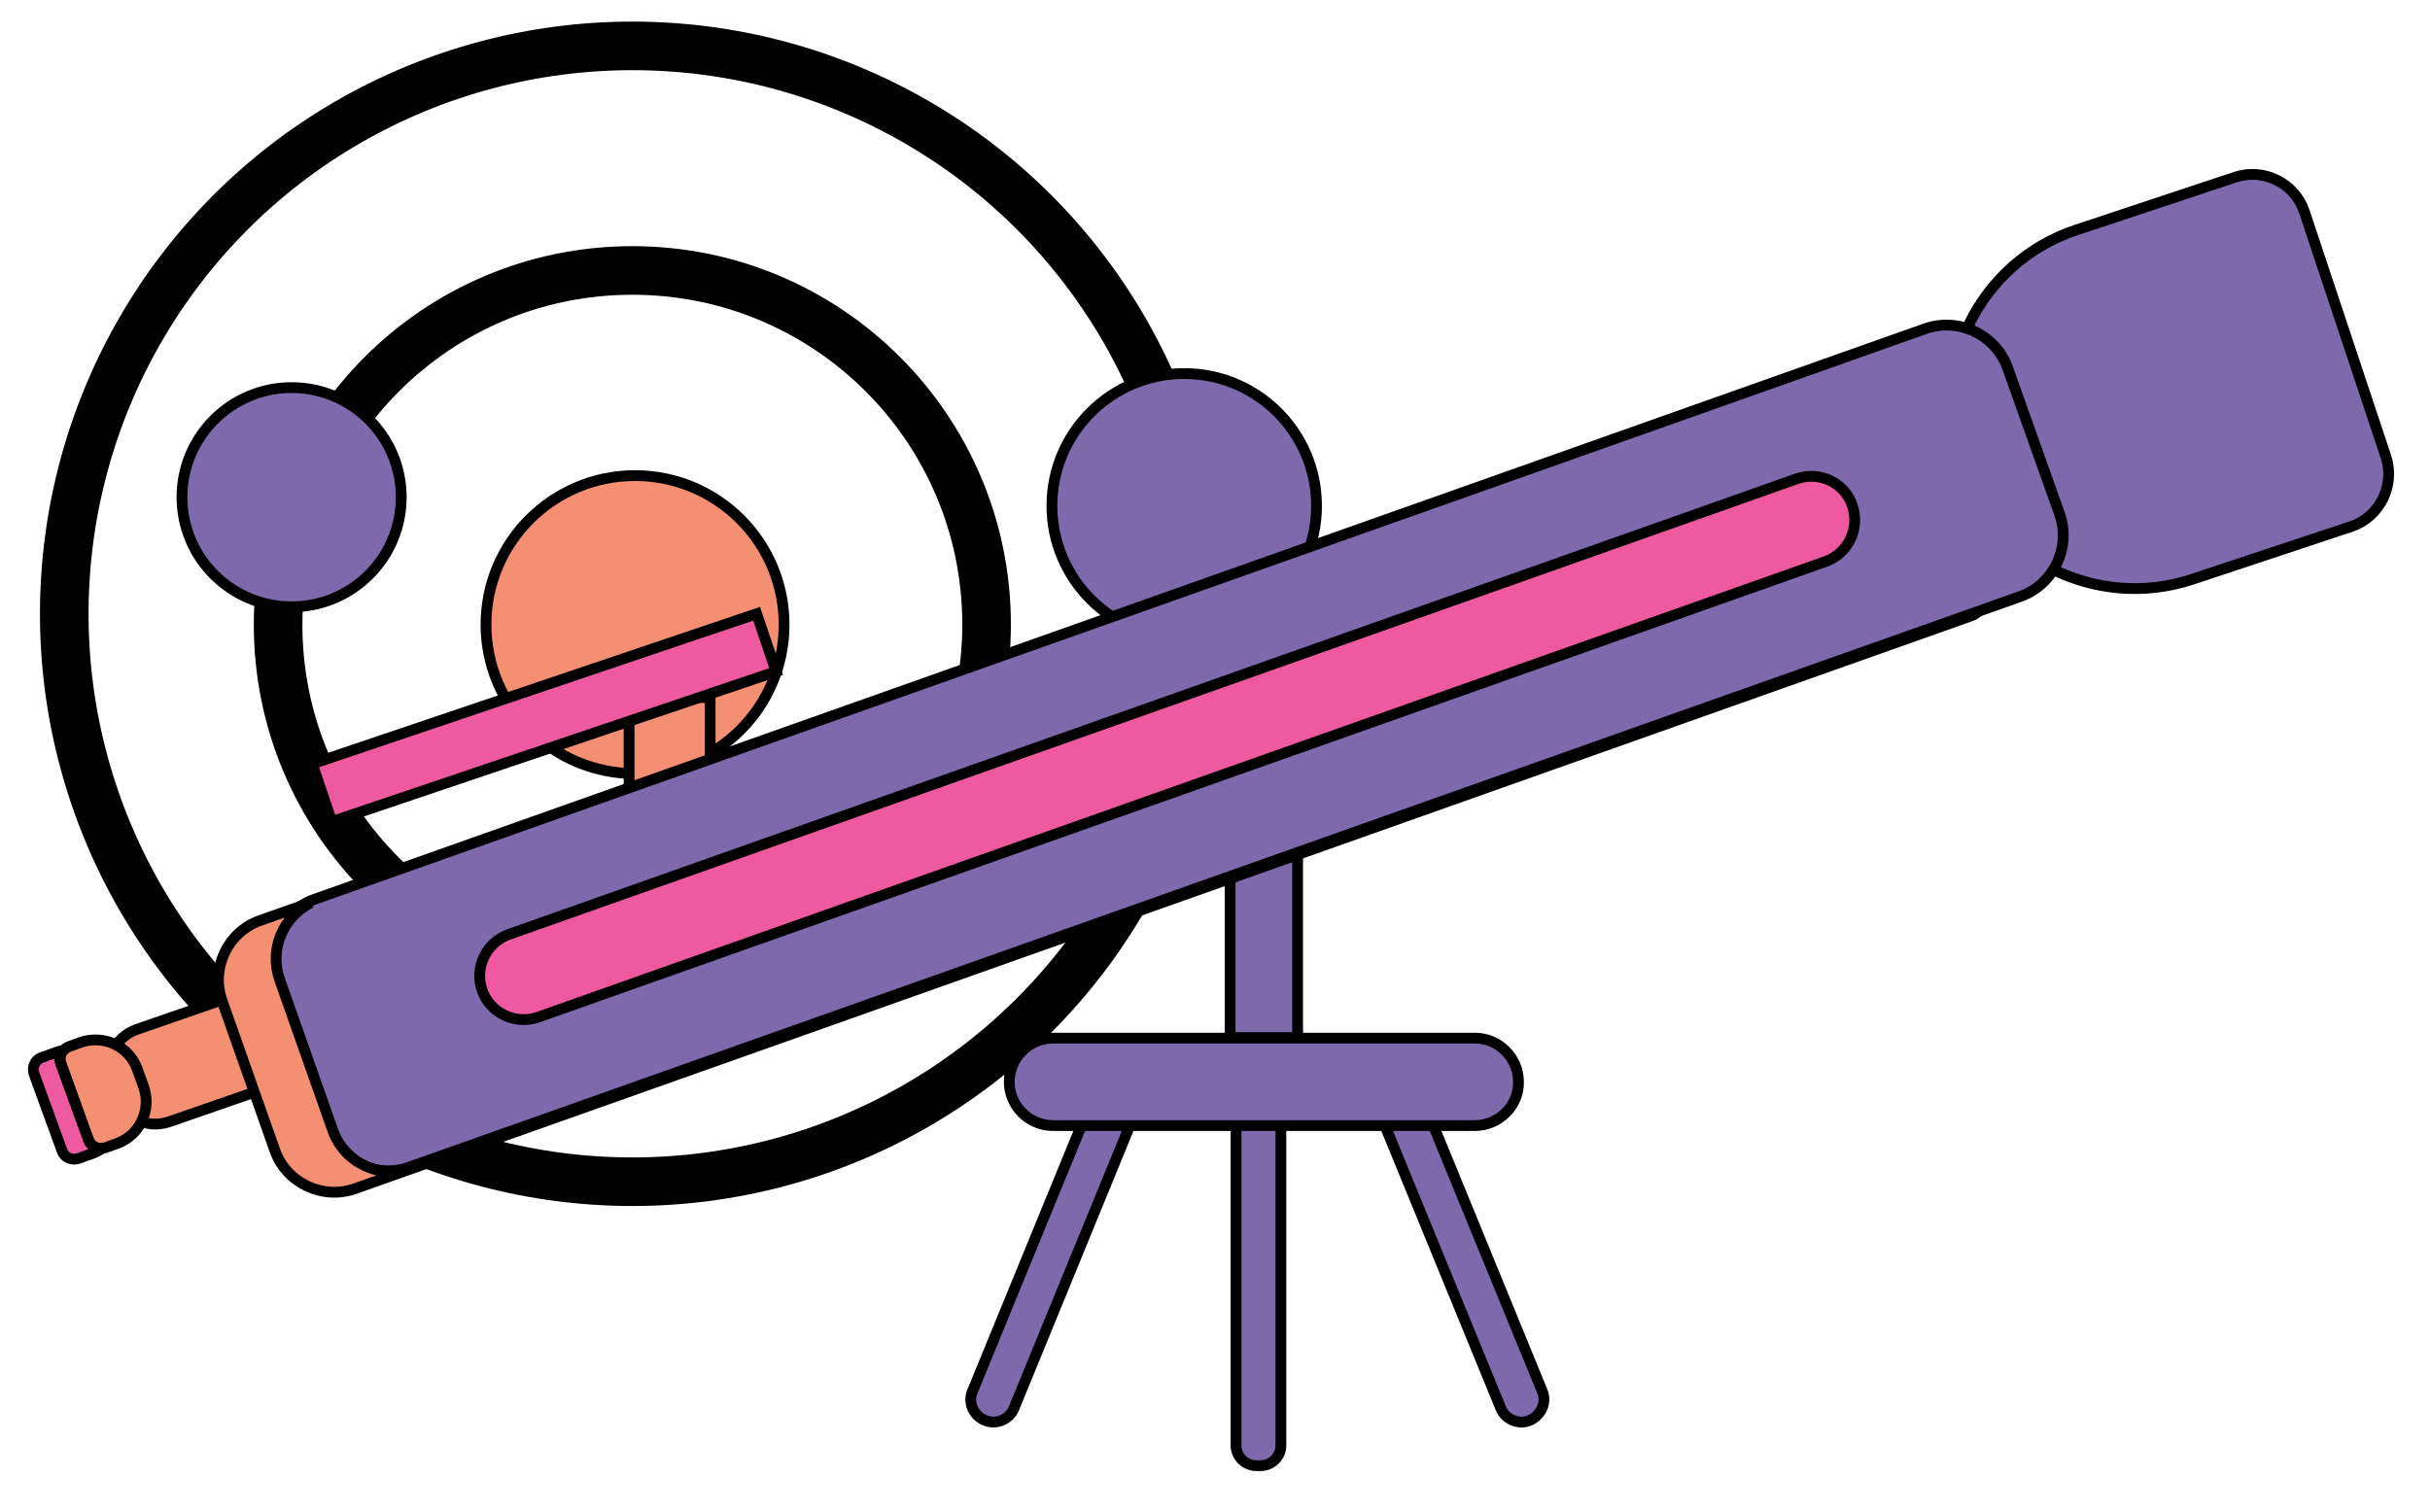 <?xml version="1.0" encoding="utf-8"?>
<!-- Generator: Adobe Illustrator 18.0.0, SVG Export Plug-In . SVG Version: 6.00 Build 0)  -->
<!DOCTYPE svg PUBLIC "-//W3C//DTD SVG 1.1//EN" "http://www.w3.org/Graphics/SVG/1.1/DTD/svg11.dtd">
<svg version="1.1" id="Layer_1" xmlns="http://www.w3.org/2000/svg" xmlns:xlink="http://www.w3.org/1999/xlink" x="0px" y="0px"
	 viewBox="0 0 450 280" enable-background="new 0 0 450 280" xml:space="preserve">
<circle fill="none" stroke="#000000" stroke-width="9" stroke-miterlimit="10" cx="117.1" cy="113.7" r="105.2"/>
<circle fill="none" stroke="#000000" stroke-width="9" stroke-miterlimit="10" cx="117.1" cy="115.7" r="65.6"/>
<circle fill="#7E69AD" stroke="#000000" stroke-width="2" stroke-miterlimit="10" cx="54" cy="92.1" r="20.3"/>
<circle fill="#7E69AD" stroke="#000000" stroke-width="2" stroke-miterlimit="10" cx="219.3" cy="93.7" r="24.5"/>
<circle fill="#F58F72" stroke="#000000" stroke-width="2" stroke-miterlimit="10" cx="117.6" cy="115.7" r="27.6"/>
<path fill="#7E69AD" stroke="#000000" stroke-width="2" stroke-miterlimit="10" d="M233.4,271.5h-0.7c-2.1,0-3.8-1.7-3.8-3.7v-58.5
	c0-2.1,1.7-3.8,3.8-3.8h0.7c2.1,0,3.8,1.7,3.8,3.8v58.5C237.2,269.8,235.5,271.5,233.4,271.5z"/>
<path fill="#F58F72" stroke="#000000" stroke-width="2" stroke-miterlimit="10" d="M71.7,193.8l-40.4,14c-4.1,1.4-8.6-0.8-10-4.8
	l-0.8-2.3c-1.4-4.1,0.8-8.6,4.8-10l40.4-14c4.1-1.4,8.6,0.8,10,4.8l0.8,2.3C78,187.9,75.8,192.4,71.7,193.8z"/>
<path fill="#7E69AD" stroke="#000000" stroke-width="2" stroke-miterlimit="10" d="M182.4,263.1L182.4,263.1
	c2.1,0.9,4.6-0.2,5.4-2.3l22.7-55.4c0.9-2.1-0.2-4.6-2.3-5.4h0c-2.1-0.9-4.6,0.2-5.4,2.3l-22.7,55.4
	C179.2,259.7,180.2,262.2,182.4,263.1z"/>
<path fill="#7E69AD" stroke="#000000" stroke-width="2" stroke-miterlimit="10" d="M283.3,263.1L283.3,263.1
	c-2.1,0.9-4.6-0.2-5.4-2.3l-22.7-55.4c-0.9-2.1,0.2-4.6,2.3-5.4h0c2.1-0.9,4.6,0.2,5.4,2.3l22.7,55.4
	C286.5,259.7,285.4,262.2,283.3,263.1z"/>
<rect x="227.8" y="149.3" fill="#7E69AD" stroke="#000000" stroke-width="2" stroke-miterlimit="10" width="12.5" height="42.9"/>
<path fill="#7E69AD" stroke="#000000" stroke-width="2" stroke-miterlimit="10" d="M273.1,208.5h-78.1c-4.5,0-8.1-3.7-8.1-8.1v0
	c0-4.5,3.7-8.1,8.1-8.1h78.1c4.5,0,8.1,3.7,8.1,8.1v0C281.3,204.8,277.6,208.5,273.1,208.5z"/>
<rect x="116.5" y="129.2" fill="#F58F72" stroke="#000000" stroke-width="2" stroke-miterlimit="10" width="15" height="20"/>
<path fill="#7E69AD" stroke="#000000" stroke-width="2" stroke-miterlimit="10" d="M435.5,97.5l-29.5,9.8
	c-17.8,5.9-37.2-3.8-43.1-21.6l0,0c-5.9-17.8,3.8-37.2,21.6-43.1l29.5-9.8c5.2-1.7,10.9,1.1,12.7,6.3l15.2,45.7
	C443.5,90,440.7,95.7,435.5,97.5z"/>
<path fill="#7E69AD" stroke="#000000" stroke-width="2" stroke-miterlimit="10" d="M374.1,110.5L75.8,216.2
	c-6.2,2.2-13.1-1.1-15.3-7.3l-9.6-27c-2.2-6.2,1.1-13.1,7.3-15.3L356.5,60.9c6.2-2.2,13.1,1.1,15.3,7.3l9.6,27
	C383.6,101.4,380.3,108.3,374.1,110.5z"/>
<path fill="#F58F72" stroke="#000000" stroke-width="2" stroke-miterlimit="10" d="M19.5,212.6l2.2-0.8c4.2-1.5,6.4-6.2,4.9-10.5
	l-1.2-3.3c-1.5-4.2-6.2-6.4-10.5-4.9l-2.2,0.8c-1.2,0.5-1.9,1.8-1.4,3.1l5.1,14.2C16.9,212.4,18.2,213,19.5,212.6z"/>
<rect x="57.4" y="127.3" transform="matrix(0.947 -0.32 0.32 0.947 -37.275 39.313)" fill="#EE599F" stroke="#000000" stroke-width="2" stroke-miterlimit="10" width="86.9" height="11.3"/>
<path fill="#F58F72" stroke="#000000" stroke-width="2" stroke-miterlimit="10" d="M76.4,216.4c-6,2.1-12.7-1-14.8-7.1l-9.8-27.8
	c-2-5.6,0.6-11.7,5.8-14.3l-9.4,3.3c-6,2.1-9.2,8.8-7.1,14.8l9.8,27.8c2.1,6,8.8,9.2,14.8,7.1l299-106c0.4-0.2,0.9-0.3,1.3-0.6
	L76.4,216.4z"/>
<path fill="#EE599F" stroke="#000000" stroke-width="2" stroke-miterlimit="10" d="M16.4,211.2l-5.2-14.3c-0.3-0.8-0.1-1.7,0.4-2.3
	c-0.5,0.1-0.9,0.2-1.4,0.4l-2.5,0.9c-1.2,0.4-1.8,1.8-1.4,3l5.2,14.3c0.4,1.2,1.8,1.8,3,1.4l2.5-0.9c0.6-0.2,1.2-0.5,1.8-0.9
	C17.8,212.8,16.8,212.2,16.4,211.2z"/>
<path fill="#EE599F" stroke="#000000" stroke-width="2" stroke-miterlimit="10" d="M332.7,88.7L94.2,173.1
	c-4.2,1.5-6.4,6.2-4.9,10.4v0c1.5,4.2,6.2,6.4,10.4,4.9L338.1,104c4.2-1.5,6.4-6.2,4.9-10.4v0C341.6,89.4,336.9,87.2,332.7,88.7z"/>
</svg>
